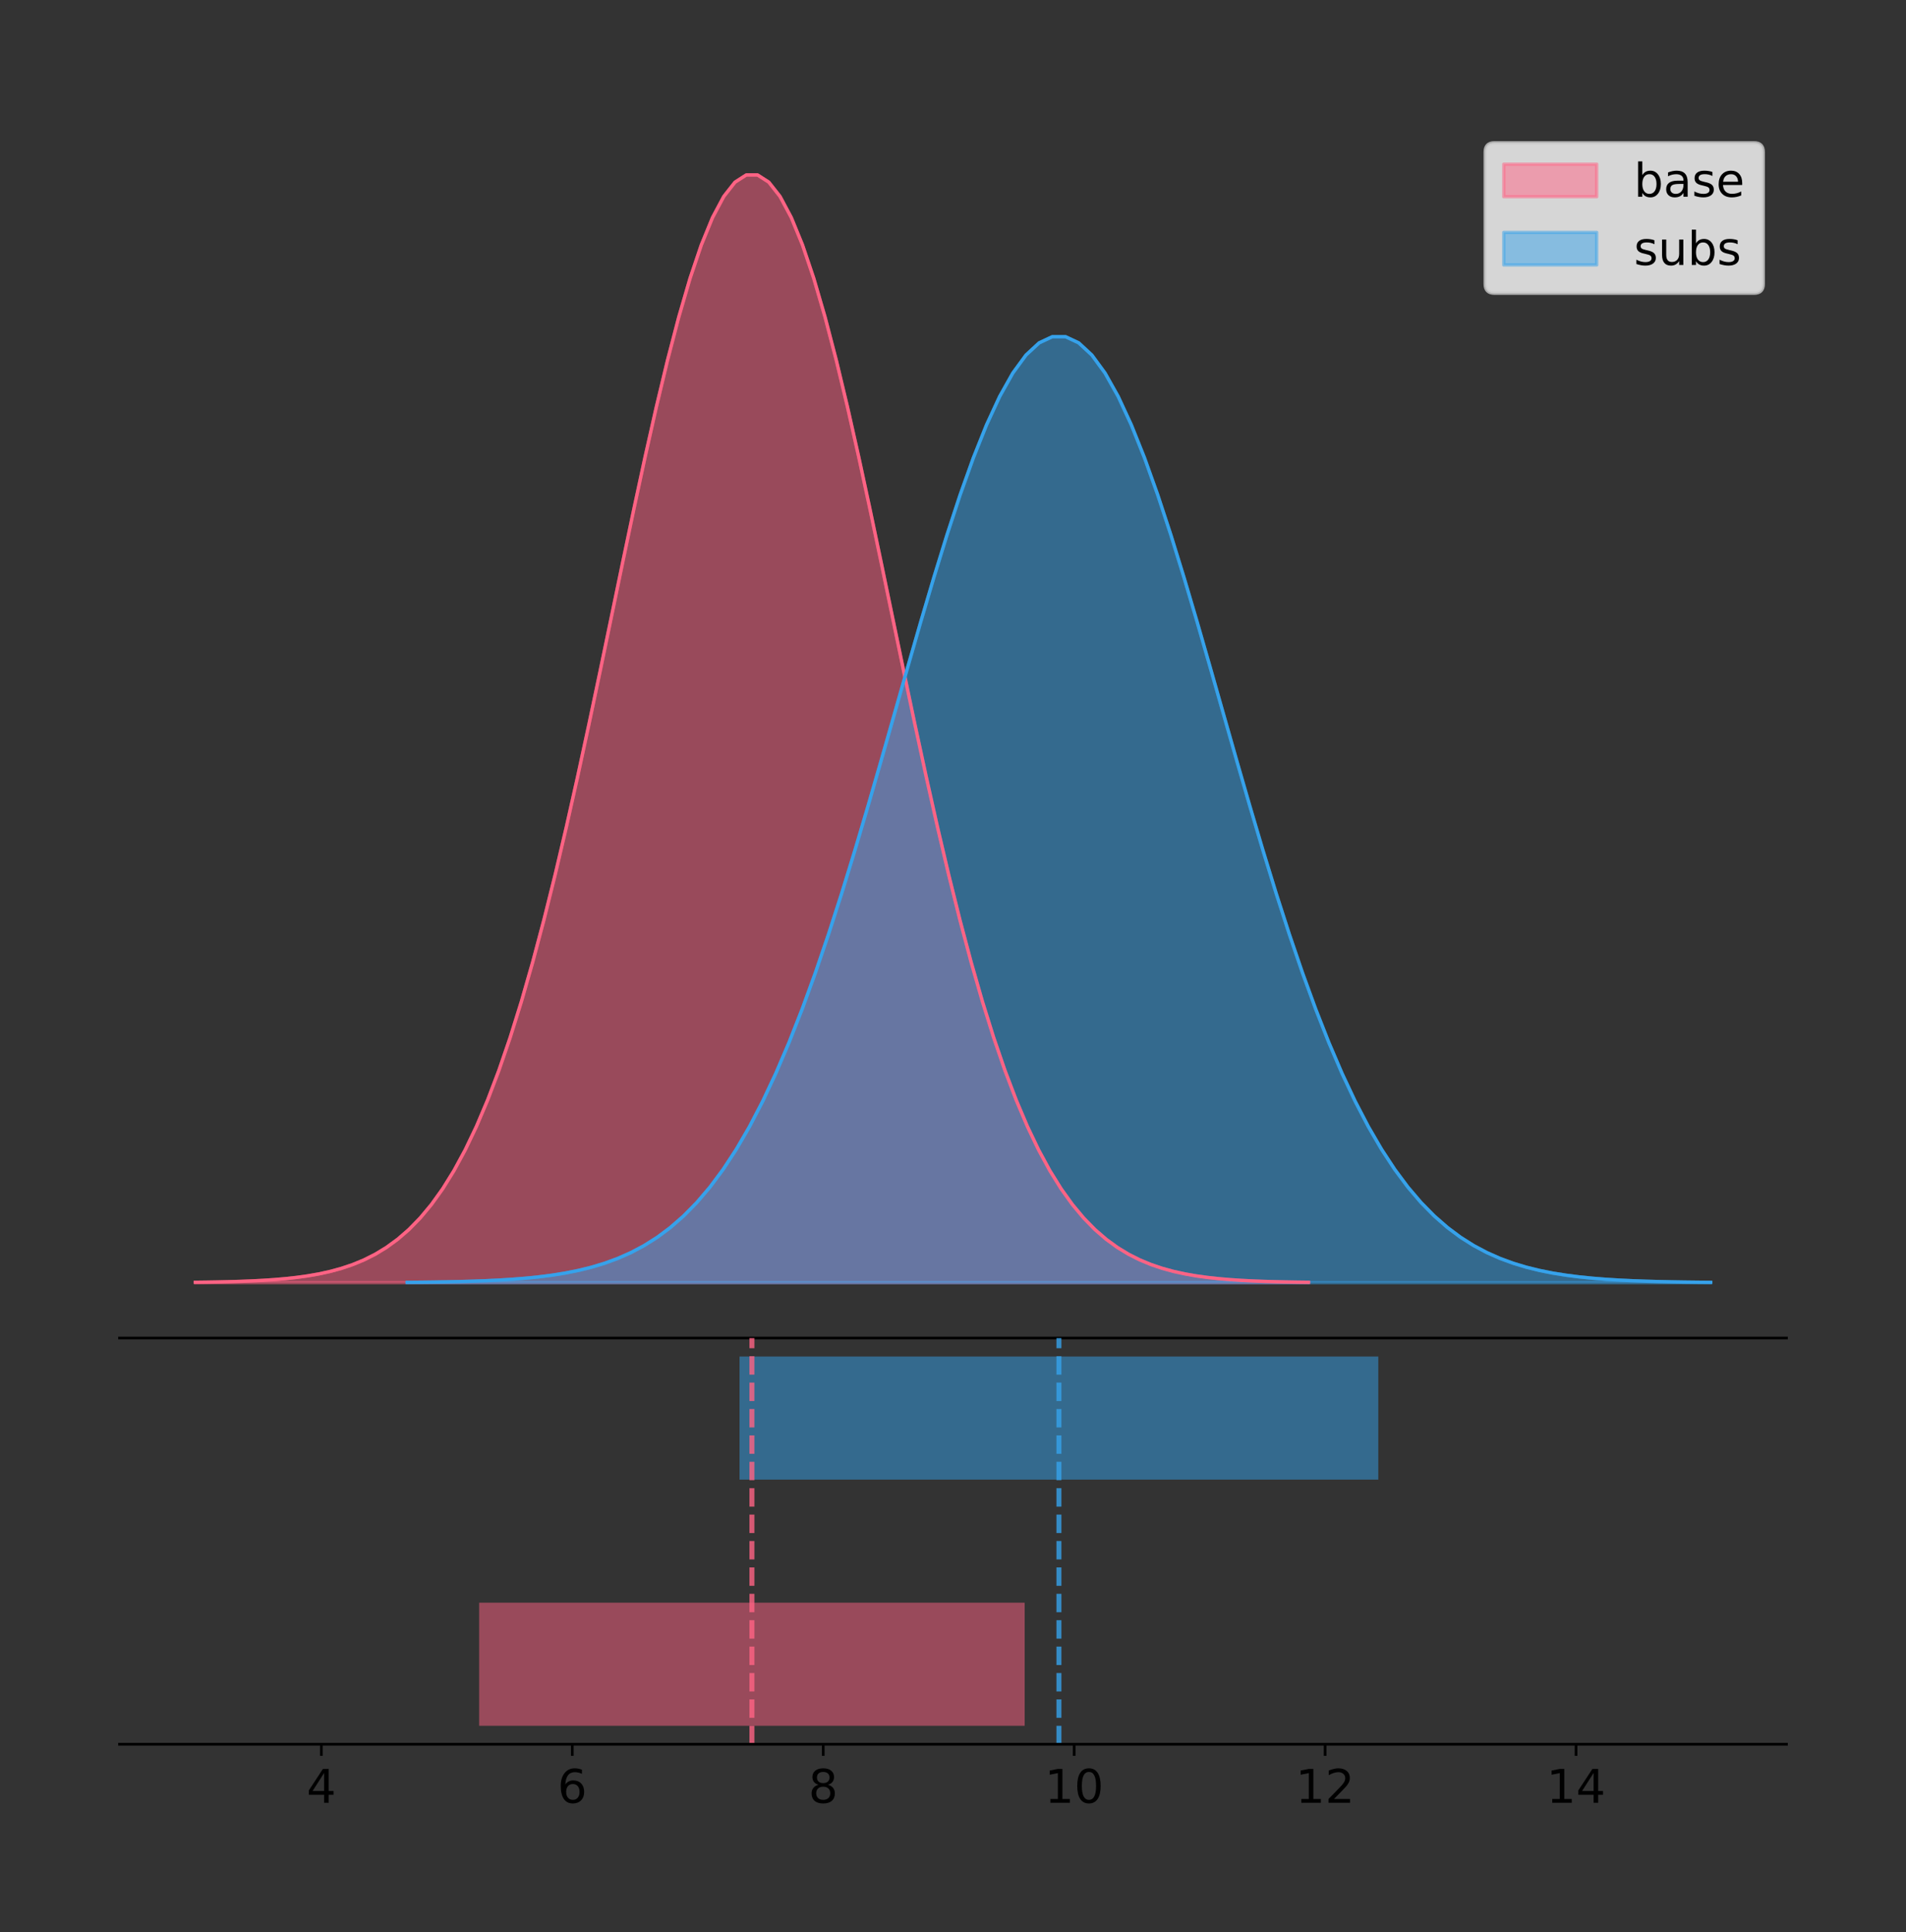 <?xml version="1.0" encoding="utf-8" standalone="no"?>
<!DOCTYPE svg PUBLIC "-//W3C//DTD SVG 1.1//EN"
  "http://www.w3.org/Graphics/SVG/1.1/DTD/svg11.dtd">
<!-- Created with matplotlib (https://matplotlib.org/) -->
<svg height="581.789pt" version="1.1" viewBox="0 0 574.2 581.789" width="574.2pt" xmlns="http://www.w3.org/2000/svg" xmlns:xlink="http://www.w3.org/1999/xlink">
 <rect x="0" y="0" width="574.2" height="581.789" fill="#333333" stroke="none"/>
 <defs>
  <style type="text/css">
*{stroke-linecap:butt;stroke-linejoin:round;}
  </style>
 </defs>
 <g id="figure_1">
  <g id="patch_1">
   <path d="M 0 581.789 
L 574.2 581.789 
L 574.2 0 
L 0 0 
z
" style="fill:none;"/>
  </g>
  <g id="axes_1">
   <g id="patch_2">
    <path d="M 36 402.93 
L 538.2 402.93 
L 538.2 36 
L 36 36 
z
" style="fill:none;"/>
   </g>
   <g id="PolyCollection_1">
    <defs>
     <path d="M 58.827 -195.538 
L 58.827 -195.65 
L 62.215 -195.692 
L 65.603 -195.749 
L 68.99 -195.825 
L 72.378 -195.925 
L 75.766 -196.058 
L 79.154 -196.23 
L 82.541 -196.455 
L 85.929 -196.744 
L 89.317 -197.115 
L 92.704 -197.585 
L 96.092 -198.179 
L 99.48 -198.923 
L 102.868 -199.848 
L 106.255 -200.99 
L 109.643 -202.39 
L 113.031 -204.093 
L 116.418 -206.151 
L 119.806 -208.617 
L 123.194 -211.552 
L 126.581 -215.017 
L 129.969 -219.078 
L 133.357 -223.801 
L 136.745 -229.25 
L 140.132 -235.488 
L 143.52 -242.572 
L 146.908 -250.552 
L 150.295 -259.468 
L 153.683 -269.344 
L 157.071 -280.192 
L 160.459 -292.002 
L 163.846 -304.744 
L 167.234 -318.365 
L 170.622 -332.786 
L 174.009 -347.901 
L 177.397 -363.58 
L 180.785 -379.667 
L 184.173 -395.98 
L 187.56 -412.318 
L 190.948 -428.462 
L 194.336 -444.18 
L 197.723 -459.23 
L 201.111 -473.372 
L 204.499 -486.366 
L 207.887 -497.987 
L 211.274 -508.025 
L 214.662 -516.294 
L 218.05 -522.64 
L 221.437 -526.94 
L 224.825 -529.111 
L 228.213 -529.111 
L 231.6 -526.94 
L 234.988 -522.64 
L 238.376 -516.294 
L 241.764 -508.025 
L 245.151 -497.987 
L 248.539 -486.366 
L 251.927 -473.372 
L 255.314 -459.23 
L 258.702 -444.18 
L 262.09 -428.462 
L 265.478 -412.318 
L 268.865 -395.98 
L 272.253 -379.667 
L 275.641 -363.58 
L 279.028 -347.901 
L 282.416 -332.786 
L 285.804 -318.365 
L 289.192 -304.744 
L 292.579 -292.002 
L 295.967 -280.192 
L 299.355 -269.344 
L 302.742 -259.468 
L 306.13 -250.552 
L 309.518 -242.572 
L 312.906 -235.488 
L 316.293 -229.25 
L 319.681 -223.801 
L 323.069 -219.078 
L 326.456 -215.017 
L 329.844 -211.552 
L 333.232 -208.617 
L 336.62 -206.151 
L 340.007 -204.093 
L 343.395 -202.39 
L 346.783 -200.99 
L 350.17 -199.848 
L 353.558 -198.923 
L 356.946 -198.179 
L 360.333 -197.585 
L 363.721 -197.115 
L 367.109 -196.744 
L 370.497 -196.455 
L 373.884 -196.23 
L 377.272 -196.058 
L 380.66 -195.925 
L 384.047 -195.825 
L 387.435 -195.749 
L 390.823 -195.692 
L 394.211 -195.65 
L 394.211 -195.538 
L 394.211 -195.538 
L 390.823 -195.538 
L 387.435 -195.538 
L 384.047 -195.538 
L 380.66 -195.538 
L 377.272 -195.538 
L 373.884 -195.538 
L 370.497 -195.538 
L 367.109 -195.538 
L 363.721 -195.538 
L 360.333 -195.538 
L 356.946 -195.538 
L 353.558 -195.538 
L 350.17 -195.538 
L 346.783 -195.538 
L 343.395 -195.538 
L 340.007 -195.538 
L 336.62 -195.538 
L 333.232 -195.538 
L 329.844 -195.538 
L 326.456 -195.538 
L 323.069 -195.538 
L 319.681 -195.538 
L 316.293 -195.538 
L 312.906 -195.538 
L 309.518 -195.538 
L 306.13 -195.538 
L 302.742 -195.538 
L 299.355 -195.538 
L 295.967 -195.538 
L 292.579 -195.538 
L 289.192 -195.538 
L 285.804 -195.538 
L 282.416 -195.538 
L 279.028 -195.538 
L 275.641 -195.538 
L 272.253 -195.538 
L 268.865 -195.538 
L 265.478 -195.538 
L 262.09 -195.538 
L 258.702 -195.538 
L 255.314 -195.538 
L 251.927 -195.538 
L 248.539 -195.538 
L 245.151 -195.538 
L 241.764 -195.538 
L 238.376 -195.538 
L 234.988 -195.538 
L 231.6 -195.538 
L 228.213 -195.538 
L 224.825 -195.538 
L 221.437 -195.538 
L 218.05 -195.538 
L 214.662 -195.538 
L 211.274 -195.538 
L 207.887 -195.538 
L 204.499 -195.538 
L 201.111 -195.538 
L 197.723 -195.538 
L 194.336 -195.538 
L 190.948 -195.538 
L 187.56 -195.538 
L 184.173 -195.538 
L 180.785 -195.538 
L 177.397 -195.538 
L 174.009 -195.538 
L 170.622 -195.538 
L 167.234 -195.538 
L 163.846 -195.538 
L 160.459 -195.538 
L 157.071 -195.538 
L 153.683 -195.538 
L 150.295 -195.538 
L 146.908 -195.538 
L 143.52 -195.538 
L 140.132 -195.538 
L 136.745 -195.538 
L 133.357 -195.538 
L 129.969 -195.538 
L 126.581 -195.538 
L 123.194 -195.538 
L 119.806 -195.538 
L 116.418 -195.538 
L 113.031 -195.538 
L 109.643 -195.538 
L 106.255 -195.538 
L 102.868 -195.538 
L 99.48 -195.538 
L 96.092 -195.538 
L 92.704 -195.538 
L 89.317 -195.538 
L 85.929 -195.538 
L 82.541 -195.538 
L 79.154 -195.538 
L 75.766 -195.538 
L 72.378 -195.538 
L 68.99 -195.538 
L 65.603 -195.538 
L 62.215 -195.538 
L 58.827 -195.538 
z
" id="m3cfd4d5f78" style="stroke:#ff6384;stroke-opacity:0.5;"/>
    </defs>
    <g clip-path="url(#pd2fd0c8b5d)">
     <use style="fill:#ff6384;fill-opacity:0.5;stroke:#ff6384;stroke-opacity:0.5;" x="0" xlink:href="#m3cfd4d5f78" y="581.789"/>
    </g>
   </g>
   <g id="PolyCollection_2">
    <defs>
     <path d="M 122.646 -195.538 
L 122.646 -195.634 
L 126.613 -195.67 
L 130.58 -195.718 
L 134.547 -195.783 
L 138.514 -195.869 
L 142.481 -195.982 
L 146.448 -196.129 
L 150.415 -196.321 
L 154.382 -196.568 
L 158.349 -196.884 
L 162.316 -197.286 
L 166.283 -197.793 
L 170.249 -198.429 
L 174.216 -199.219 
L 178.183 -200.194 
L 182.15 -201.39 
L 186.117 -202.844 
L 190.084 -204.601 
L 194.051 -206.707 
L 198.018 -209.213 
L 201.985 -212.173 
L 205.952 -215.641 
L 209.919 -219.674 
L 213.886 -224.328 
L 217.853 -229.655 
L 221.82 -235.705 
L 225.787 -242.52 
L 229.753 -250.133 
L 233.72 -258.568 
L 237.687 -267.831 
L 241.654 -277.917 
L 245.621 -288.799 
L 249.588 -300.431 
L 253.555 -312.746 
L 257.522 -325.654 
L 261.489 -339.044 
L 265.456 -352.782 
L 269.423 -366.713 
L 273.39 -380.666 
L 277.357 -394.452 
L 281.324 -407.875 
L 285.291 -420.728 
L 289.257 -432.804 
L 293.224 -443.901 
L 297.191 -453.825 
L 301.158 -462.397 
L 305.125 -469.46 
L 309.092 -474.879 
L 313.059 -478.551 
L 317.026 -480.405 
L 320.993 -480.405 
L 324.96 -478.551 
L 328.927 -474.879 
L 332.894 -469.46 
L 336.861 -462.397 
L 340.828 -453.825 
L 344.795 -443.901 
L 348.762 -432.804 
L 352.728 -420.728 
L 356.695 -407.875 
L 360.662 -394.452 
L 364.629 -380.666 
L 368.596 -366.713 
L 372.563 -352.782 
L 376.53 -339.044 
L 380.497 -325.654 
L 384.464 -312.746 
L 388.431 -300.431 
L 392.398 -288.799 
L 396.365 -277.917 
L 400.332 -267.831 
L 404.299 -258.568 
L 408.266 -250.133 
L 412.232 -242.52 
L 416.199 -235.705 
L 420.166 -229.655 
L 424.133 -224.328 
L 428.1 -219.674 
L 432.067 -215.641 
L 436.034 -212.173 
L 440.001 -209.213 
L 443.968 -206.707 
L 447.935 -204.601 
L 451.902 -202.844 
L 455.869 -201.39 
L 459.836 -200.194 
L 463.803 -199.219 
L 467.77 -198.429 
L 471.736 -197.793 
L 475.703 -197.286 
L 479.67 -196.884 
L 483.637 -196.568 
L 487.604 -196.321 
L 491.571 -196.129 
L 495.538 -195.982 
L 499.505 -195.869 
L 503.472 -195.783 
L 507.439 -195.718 
L 511.406 -195.67 
L 515.373 -195.634 
L 515.373 -195.538 
L 515.373 -195.538 
L 511.406 -195.538 
L 507.439 -195.538 
L 503.472 -195.538 
L 499.505 -195.538 
L 495.538 -195.538 
L 491.571 -195.538 
L 487.604 -195.538 
L 483.637 -195.538 
L 479.67 -195.538 
L 475.703 -195.538 
L 471.736 -195.538 
L 467.77 -195.538 
L 463.803 -195.538 
L 459.836 -195.538 
L 455.869 -195.538 
L 451.902 -195.538 
L 447.935 -195.538 
L 443.968 -195.538 
L 440.001 -195.538 
L 436.034 -195.538 
L 432.067 -195.538 
L 428.1 -195.538 
L 424.133 -195.538 
L 420.166 -195.538 
L 416.199 -195.538 
L 412.232 -195.538 
L 408.266 -195.538 
L 404.299 -195.538 
L 400.332 -195.538 
L 396.365 -195.538 
L 392.398 -195.538 
L 388.431 -195.538 
L 384.464 -195.538 
L 380.497 -195.538 
L 376.53 -195.538 
L 372.563 -195.538 
L 368.596 -195.538 
L 364.629 -195.538 
L 360.662 -195.538 
L 356.695 -195.538 
L 352.728 -195.538 
L 348.762 -195.538 
L 344.795 -195.538 
L 340.828 -195.538 
L 336.861 -195.538 
L 332.894 -195.538 
L 328.927 -195.538 
L 324.96 -195.538 
L 320.993 -195.538 
L 317.026 -195.538 
L 313.059 -195.538 
L 309.092 -195.538 
L 305.125 -195.538 
L 301.158 -195.538 
L 297.191 -195.538 
L 293.224 -195.538 
L 289.257 -195.538 
L 285.291 -195.538 
L 281.324 -195.538 
L 277.357 -195.538 
L 273.39 -195.538 
L 269.423 -195.538 
L 265.456 -195.538 
L 261.489 -195.538 
L 257.522 -195.538 
L 253.555 -195.538 
L 249.588 -195.538 
L 245.621 -195.538 
L 241.654 -195.538 
L 237.687 -195.538 
L 233.72 -195.538 
L 229.753 -195.538 
L 225.787 -195.538 
L 221.82 -195.538 
L 217.853 -195.538 
L 213.886 -195.538 
L 209.919 -195.538 
L 205.952 -195.538 
L 201.985 -195.538 
L 198.018 -195.538 
L 194.051 -195.538 
L 190.084 -195.538 
L 186.117 -195.538 
L 182.15 -195.538 
L 178.183 -195.538 
L 174.216 -195.538 
L 170.249 -195.538 
L 166.283 -195.538 
L 162.316 -195.538 
L 158.349 -195.538 
L 154.382 -195.538 
L 150.415 -195.538 
L 146.448 -195.538 
L 142.481 -195.538 
L 138.514 -195.538 
L 134.547 -195.538 
L 130.58 -195.538 
L 126.613 -195.538 
L 122.646 -195.538 
z
" id="m40dc9b8d0b" style="stroke:#36a2eb;stroke-opacity:0.5;"/>
    </defs>
    <g clip-path="url(#pd2fd0c8b5d)">
     <use style="fill:#36a2eb;fill-opacity:0.5;stroke:#36a2eb;stroke-opacity:0.5;" x="0" xlink:href="#m40dc9b8d0b" y="581.789"/>
    </g>
   </g>
   <g id="line2d_1">
    <path clip-path="url(#pd2fd0c8b5d)" d="M 58.827 386.139 
L 62.215 386.097 
L 65.603 386.04 
L 68.99 385.965 
L 72.378 385.864 
L 75.766 385.732 
L 79.154 385.559 
L 82.541 385.334 
L 85.929 385.045 
L 89.317 384.675 
L 92.704 384.204 
L 96.092 383.61 
L 99.48 382.867 
L 102.868 381.941 
L 106.255 380.799 
L 109.643 379.399 
L 113.031 377.696 
L 116.418 375.639 
L 119.806 373.172 
L 123.194 370.238 
L 126.581 366.772 
L 129.969 362.711 
L 133.357 357.989 
L 136.745 352.539 
L 140.132 346.301 
L 143.52 339.217 
L 146.908 331.237 
L 150.295 322.322 
L 153.683 312.445 
L 157.071 301.597 
L 160.459 289.787 
L 163.846 277.045 
L 167.234 263.424 
L 170.622 249.004 
L 174.009 233.888 
L 177.397 218.209 
L 180.785 202.123 
L 184.173 185.809 
L 187.56 169.471 
L 190.948 153.327 
L 194.336 137.61 
L 197.723 122.559 
L 201.111 108.418 
L 204.499 95.423 
L 207.887 83.803 
L 211.274 73.765 
L 214.662 65.495 
L 218.05 59.15 
L 221.437 54.85 
L 224.825 52.679 
L 228.213 52.679 
L 231.6 54.85 
L 234.988 59.15 
L 238.376 65.495 
L 241.764 73.765 
L 245.151 83.803 
L 248.539 95.423 
L 251.927 108.418 
L 255.314 122.559 
L 258.702 137.61 
L 262.09 153.327 
L 265.478 169.471 
L 268.865 185.809 
L 272.253 202.123 
L 275.641 218.209 
L 279.028 233.888 
L 282.416 249.004 
L 285.804 263.424 
L 289.192 277.045 
L 292.579 289.787 
L 295.967 301.597 
L 299.355 312.445 
L 302.742 322.322 
L 306.13 331.237 
L 309.518 339.217 
L 312.906 346.301 
L 316.293 352.539 
L 319.681 357.989 
L 323.069 362.711 
L 326.456 366.772 
L 329.844 370.238 
L 333.232 373.172 
L 336.62 375.639 
L 340.007 377.696 
L 343.395 379.399 
L 346.783 380.799 
L 350.17 381.941 
L 353.558 382.867 
L 356.946 383.61 
L 360.333 384.204 
L 363.721 384.675 
L 367.109 385.045 
L 370.497 385.334 
L 373.884 385.559 
L 377.272 385.732 
L 380.66 385.864 
L 384.047 385.965 
L 387.435 386.04 
L 390.823 386.097 
L 394.211 386.139 
" style="fill:none;stroke:#ff6384;stroke-linecap:square;"/>
   </g>
   <g id="line2d_2">
    <path clip-path="url(#pd2fd0c8b5d)" d="M 122.646 386.156 
L 126.613 386.12 
L 130.58 386.071 
L 134.547 386.006 
L 138.514 385.921 
L 142.481 385.808 
L 146.448 385.66 
L 150.415 385.468 
L 154.382 385.221 
L 158.349 384.905 
L 162.316 384.503 
L 166.283 383.996 
L 170.249 383.361 
L 174.216 382.571 
L 178.183 381.595 
L 182.15 380.4 
L 186.117 378.945 
L 190.084 377.188 
L 194.051 375.082 
L 198.018 372.576 
L 201.985 369.617 
L 205.952 366.148 
L 209.919 362.115 
L 213.886 357.462 
L 217.853 352.135 
L 221.82 346.085 
L 225.787 339.27 
L 229.753 331.656 
L 233.72 323.222 
L 237.687 313.958 
L 241.654 303.872 
L 245.621 292.99 
L 249.588 281.358 
L 253.555 269.043 
L 257.522 256.135 
L 261.489 242.745 
L 265.456 229.008 
L 269.423 215.076 
L 273.39 201.124 
L 277.357 187.337 
L 281.324 173.914 
L 285.291 161.062 
L 289.257 148.985 
L 293.224 137.888 
L 297.191 127.964 
L 301.158 119.392 
L 305.125 112.33 
L 309.092 106.911 
L 313.059 103.239 
L 317.026 101.385 
L 320.993 101.385 
L 324.96 103.239 
L 328.927 106.911 
L 332.894 112.33 
L 336.861 119.392 
L 340.828 127.964 
L 344.795 137.888 
L 348.762 148.985 
L 352.728 161.062 
L 356.695 173.914 
L 360.662 187.337 
L 364.629 201.124 
L 368.596 215.076 
L 372.563 229.008 
L 376.53 242.745 
L 380.497 256.135 
L 384.464 269.043 
L 388.431 281.358 
L 392.398 292.99 
L 396.365 303.872 
L 400.332 313.958 
L 404.299 323.222 
L 408.266 331.656 
L 412.232 339.27 
L 416.199 346.085 
L 420.166 352.135 
L 424.133 357.462 
L 428.1 362.115 
L 432.067 366.148 
L 436.034 369.617 
L 440.001 372.576 
L 443.968 375.082 
L 447.935 377.188 
L 451.902 378.945 
L 455.869 380.4 
L 459.836 381.595 
L 463.803 382.571 
L 467.77 383.361 
L 471.736 383.996 
L 475.703 384.503 
L 479.67 384.905 
L 483.637 385.221 
L 487.604 385.468 
L 491.571 385.66 
L 495.538 385.808 
L 499.505 385.921 
L 503.472 386.006 
L 507.439 386.071 
L 511.406 386.12 
L 515.373 386.156 
" style="fill:none;stroke:#36a2eb;stroke-linecap:square;"/>
   </g>
   <g id="patch_3">
    <path d="M 36 402.93 
L 538.2 402.93 
" style="fill:none;stroke:#000000;stroke-linecap:square;stroke-linejoin:miter;stroke-width:0.8;"/>
   </g>
   <g id="legend_1">
    <g id="patch_4">
     <path d="M 450.225 88.299 
L 528.4 88.299 
Q 531.2 88.299 531.2 85.499 
L 531.2 45.8 
Q 531.2 43 528.4 43 
L 450.225 43 
Q 447.425 43 447.425 45.8 
L 447.425 85.499 
Q 447.425 88.299 450.225 88.299 
z
" style="fill:#ffffff;opacity:0.8;stroke:#cccccc;stroke-linejoin:miter;"/>
    </g>
    <g id="patch_5">
     <path d="M 453.025 59.238 
L 481.025 59.238 
L 481.025 49.438 
L 453.025 49.438 
z
" style="fill:#ff6384;opacity:0.5;stroke:#ff6384;stroke-linejoin:miter;"/>
    </g>
    <g id="text_1">
     <!-- base -->
     <defs>
      <path d="M 48.688 27.297 
Q 48.688 37.203 44.609 42.844 
Q 40.531 48.484 33.406 48.484 
Q 26.266 48.484 22.188 42.844 
Q 18.109 37.203 18.109 27.297 
Q 18.109 17.391 22.188 11.75 
Q 26.266 6.109 33.406 6.109 
Q 40.531 6.109 44.609 11.75 
Q 48.688 17.391 48.688 27.297 
z
M 18.109 46.391 
Q 20.953 51.266 25.266 53.625 
Q 29.594 56 35.594 56 
Q 45.562 56 51.781 48.094 
Q 58.016 40.188 58.016 27.297 
Q 58.016 14.406 51.781 6.484 
Q 45.562 -1.422 35.594 -1.422 
Q 29.594 -1.422 25.266 0.953 
Q 20.953 3.328 18.109 8.203 
L 18.109 0 
L 9.078 0 
L 9.078 75.984 
L 18.109 75.984 
z
" id="DejaVuSans-98"/>
      <path d="M 34.281 27.484 
Q 23.391 27.484 19.188 25 
Q 14.984 22.516 14.984 16.5 
Q 14.984 11.719 18.141 8.906 
Q 21.297 6.109 26.703 6.109 
Q 34.188 6.109 38.703 11.406 
Q 43.219 16.703 43.219 25.484 
L 43.219 27.484 
z
M 52.203 31.203 
L 52.203 0 
L 43.219 0 
L 43.219 8.297 
Q 40.141 3.328 35.547 0.953 
Q 30.953 -1.422 24.312 -1.422 
Q 15.922 -1.422 10.953 3.297 
Q 6 8.016 6 15.922 
Q 6 25.141 12.172 29.828 
Q 18.359 34.516 30.609 34.516 
L 43.219 34.516 
L 43.219 35.406 
Q 43.219 41.609 39.141 45 
Q 35.062 48.391 27.688 48.391 
Q 23 48.391 18.547 47.266 
Q 14.109 46.141 10.016 43.891 
L 10.016 52.203 
Q 14.938 54.109 19.578 55.047 
Q 24.219 56 28.609 56 
Q 40.484 56 46.344 49.844 
Q 52.203 43.703 52.203 31.203 
z
" id="DejaVuSans-97"/>
      <path d="M 44.281 53.078 
L 44.281 44.578 
Q 40.484 46.531 36.375 47.5 
Q 32.281 48.484 27.875 48.484 
Q 21.188 48.484 17.844 46.438 
Q 14.5 44.391 14.5 40.281 
Q 14.5 37.156 16.891 35.375 
Q 19.281 33.594 26.516 31.984 
L 29.594 31.297 
Q 39.156 29.25 43.188 25.516 
Q 47.219 21.781 47.219 15.094 
Q 47.219 7.469 41.188 3.016 
Q 35.156 -1.422 24.609 -1.422 
Q 20.219 -1.422 15.453 -0.562 
Q 10.688 0.297 5.422 2 
L 5.422 11.281 
Q 10.406 8.688 15.234 7.391 
Q 20.062 6.109 24.812 6.109 
Q 31.156 6.109 34.562 8.281 
Q 37.984 10.453 37.984 14.406 
Q 37.984 18.062 35.516 20.016 
Q 33.062 21.969 24.703 23.781 
L 21.578 24.516 
Q 13.234 26.266 9.516 29.906 
Q 5.812 33.547 5.812 39.891 
Q 5.812 47.609 11.281 51.797 
Q 16.75 56 26.812 56 
Q 31.781 56 36.172 55.266 
Q 40.578 54.547 44.281 53.078 
z
" id="DejaVuSans-115"/>
      <path d="M 56.203 29.594 
L 56.203 25.203 
L 14.891 25.203 
Q 15.484 15.922 20.484 11.062 
Q 25.484 6.203 34.422 6.203 
Q 39.594 6.203 44.453 7.469 
Q 49.312 8.734 54.109 11.281 
L 54.109 2.781 
Q 49.266 0.734 44.188 -0.344 
Q 39.109 -1.422 33.891 -1.422 
Q 20.797 -1.422 13.156 6.188 
Q 5.516 13.812 5.516 26.812 
Q 5.516 40.234 12.766 48.109 
Q 20.016 56 32.328 56 
Q 43.359 56 49.781 48.891 
Q 56.203 41.797 56.203 29.594 
z
M 47.219 32.234 
Q 47.125 39.594 43.094 43.984 
Q 39.062 48.391 32.422 48.391 
Q 24.906 48.391 20.391 44.141 
Q 15.875 39.891 15.188 32.172 
z
" id="DejaVuSans-101"/>
     </defs>
     <g transform="translate(492.225 59.238)scale(0.14 -0.14)">
      <use xlink:href="#DejaVuSans-98"/>
      <use x="63.477" xlink:href="#DejaVuSans-97"/>
      <use x="124.756" xlink:href="#DejaVuSans-115"/>
      <use x="176.855" xlink:href="#DejaVuSans-101"/>
     </g>
    </g>
    <g id="patch_6">
     <path d="M 453.025 79.787 
L 481.025 79.787 
L 481.025 69.987 
L 453.025 69.987 
z
" style="fill:#36a2eb;opacity:0.5;stroke:#36a2eb;stroke-linejoin:miter;"/>
    </g>
    <g id="text_2">
     <!-- subs -->
     <defs>
      <path d="M 8.5 21.578 
L 8.5 54.688 
L 17.484 54.688 
L 17.484 21.922 
Q 17.484 14.156 20.5 10.266 
Q 23.531 6.391 29.594 6.391 
Q 36.859 6.391 41.078 11.031 
Q 45.312 15.672 45.312 23.688 
L 45.312 54.688 
L 54.297 54.688 
L 54.297 0 
L 45.312 0 
L 45.312 8.406 
Q 42.047 3.422 37.719 1 
Q 33.406 -1.422 27.688 -1.422 
Q 18.266 -1.422 13.375 4.438 
Q 8.5 10.297 8.5 21.578 
z
M 31.109 56 
z
" id="DejaVuSans-117"/>
     </defs>
     <g transform="translate(492.225 79.787)scale(0.14 -0.14)">
      <use xlink:href="#DejaVuSans-115"/>
      <use x="52.1" xlink:href="#DejaVuSans-117"/>
      <use x="115.479" xlink:href="#DejaVuSans-98"/>
      <use x="178.955" xlink:href="#DejaVuSans-115"/>
     </g>
    </g>
   </g>
  </g>
  <g id="axes_2">
   <g id="patch_7">
    <path d="M 36 525.24 
L 538.2 525.24 
L 538.2 402.93 
L 36 402.93 
z
" style="fill:none;"/>
   </g>
   <g id="patch_8">
    <path clip-path="url(#p7d433615bd)" d="M 144.35 519.68 
L 308.688 519.68 
L 308.688 482.617 
L 144.35 482.617 
z
" style="fill:#ff6384;opacity:0.5;"/>
   </g>
   <g id="patch_9">
    <path clip-path="url(#p7d433615bd)" d="M 222.792 445.553 
L 415.227 445.553 
L 415.227 408.49 
L 222.792 408.49 
z
" style="fill:#36a2eb;opacity:0.5;"/>
   </g>
   <g id="matplotlib.axis_1">
    <g id="xtick_1">
     <g id="line2d_3">
      <defs>
       <path d="M 0 0 
L 0 3.5 
" id="m5ae1579bcd" style="stroke:#000000;stroke-width:0.8;"/>
      </defs>
      <g>
       <use style="stroke:#000000;stroke-width:0.8;" x="96.811" xlink:href="#m5ae1579bcd" y="525.24"/>
      </g>
     </g>
     <g id="text_3">
      <!-- 4 -->
      <defs>
       <path d="M 37.797 64.312 
L 12.891 25.391 
L 37.797 25.391 
z
M 35.203 72.906 
L 47.609 72.906 
L 47.609 25.391 
L 58.016 25.391 
L 58.016 17.188 
L 47.609 17.188 
L 47.609 0 
L 37.797 0 
L 37.797 17.188 
L 4.891 17.188 
L 4.891 26.703 
z
" id="DejaVuSans-52"/>
      </defs>
      <g transform="translate(92.358 542.878)scale(0.14 -0.14)">
       <use xlink:href="#DejaVuSans-52"/>
      </g>
     </g>
    </g>
    <g id="xtick_2">
     <g id="line2d_4">
      <g>
       <use style="stroke:#000000;stroke-width:0.8;" x="172.41" xlink:href="#m5ae1579bcd" y="525.24"/>
      </g>
     </g>
     <g id="text_4">
      <!-- 6 -->
      <defs>
       <path d="M 33.016 40.375 
Q 26.375 40.375 22.484 35.828 
Q 18.609 31.297 18.609 23.391 
Q 18.609 15.531 22.484 10.953 
Q 26.375 6.391 33.016 6.391 
Q 39.656 6.391 43.531 10.953 
Q 47.406 15.531 47.406 23.391 
Q 47.406 31.297 43.531 35.828 
Q 39.656 40.375 33.016 40.375 
z
M 52.594 71.297 
L 52.594 62.312 
Q 48.875 64.062 45.094 64.984 
Q 41.312 65.922 37.594 65.922 
Q 27.828 65.922 22.672 59.328 
Q 17.531 52.734 16.797 39.406 
Q 19.672 43.656 24.016 45.922 
Q 28.375 48.188 33.594 48.188 
Q 44.578 48.188 50.953 41.516 
Q 57.328 34.859 57.328 23.391 
Q 57.328 12.156 50.688 5.359 
Q 44.047 -1.422 33.016 -1.422 
Q 20.359 -1.422 13.672 8.266 
Q 6.984 17.969 6.984 36.375 
Q 6.984 53.656 15.188 63.938 
Q 23.391 74.219 37.203 74.219 
Q 40.922 74.219 44.703 73.484 
Q 48.484 72.75 52.594 71.297 
z
" id="DejaVuSans-54"/>
      </defs>
      <g transform="translate(167.956 542.878)scale(0.14 -0.14)">
       <use xlink:href="#DejaVuSans-54"/>
      </g>
     </g>
    </g>
    <g id="xtick_3">
     <g id="line2d_5">
      <g>
       <use style="stroke:#000000;stroke-width:0.8;" x="248.008" xlink:href="#m5ae1579bcd" y="525.24"/>
      </g>
     </g>
     <g id="text_5">
      <!-- 8 -->
      <defs>
       <path d="M 31.781 34.625 
Q 24.75 34.625 20.719 30.859 
Q 16.703 27.094 16.703 20.516 
Q 16.703 13.922 20.719 10.156 
Q 24.75 6.391 31.781 6.391 
Q 38.812 6.391 42.859 10.172 
Q 46.922 13.969 46.922 20.516 
Q 46.922 27.094 42.891 30.859 
Q 38.875 34.625 31.781 34.625 
z
M 21.922 38.812 
Q 15.578 40.375 12.031 44.719 
Q 8.5 49.078 8.5 55.328 
Q 8.5 64.062 14.719 69.141 
Q 20.953 74.219 31.781 74.219 
Q 42.672 74.219 48.875 69.141 
Q 55.078 64.062 55.078 55.328 
Q 55.078 49.078 51.531 44.719 
Q 48 40.375 41.703 38.812 
Q 48.828 37.156 52.797 32.312 
Q 56.781 27.484 56.781 20.516 
Q 56.781 9.906 50.312 4.234 
Q 43.844 -1.422 31.781 -1.422 
Q 19.734 -1.422 13.25 4.234 
Q 6.781 9.906 6.781 20.516 
Q 6.781 27.484 10.781 32.312 
Q 14.797 37.156 21.922 38.812 
z
M 18.312 54.391 
Q 18.312 48.734 21.844 45.562 
Q 25.391 42.391 31.781 42.391 
Q 38.141 42.391 41.719 45.562 
Q 45.312 48.734 45.312 54.391 
Q 45.312 60.062 41.719 63.234 
Q 38.141 66.406 31.781 66.406 
Q 25.391 66.406 21.844 63.234 
Q 18.312 60.062 18.312 54.391 
z
" id="DejaVuSans-56"/>
      </defs>
      <g transform="translate(243.554 542.878)scale(0.14 -0.14)">
       <use xlink:href="#DejaVuSans-56"/>
      </g>
     </g>
    </g>
    <g id="xtick_4">
     <g id="line2d_6">
      <g>
       <use style="stroke:#000000;stroke-width:0.8;" x="323.606" xlink:href="#m5ae1579bcd" y="525.24"/>
      </g>
     </g>
     <g id="text_6">
      <!-- 10 -->
      <defs>
       <path d="M 12.406 8.297 
L 28.516 8.297 
L 28.516 63.922 
L 10.984 60.406 
L 10.984 69.391 
L 28.422 72.906 
L 38.281 72.906 
L 38.281 8.297 
L 54.391 8.297 
L 54.391 0 
L 12.406 0 
z
" id="DejaVuSans-49"/>
       <path d="M 31.781 66.406 
Q 24.172 66.406 20.328 58.906 
Q 16.5 51.422 16.5 36.375 
Q 16.5 21.391 20.328 13.891 
Q 24.172 6.391 31.781 6.391 
Q 39.453 6.391 43.281 13.891 
Q 47.125 21.391 47.125 36.375 
Q 47.125 51.422 43.281 58.906 
Q 39.453 66.406 31.781 66.406 
z
M 31.781 74.219 
Q 44.047 74.219 50.516 64.516 
Q 56.984 54.828 56.984 36.375 
Q 56.984 17.969 50.516 8.266 
Q 44.047 -1.422 31.781 -1.422 
Q 19.531 -1.422 13.062 8.266 
Q 6.594 17.969 6.594 36.375 
Q 6.594 54.828 13.062 64.516 
Q 19.531 74.219 31.781 74.219 
z
" id="DejaVuSans-48"/>
      </defs>
      <g transform="translate(314.698 542.878)scale(0.14 -0.14)">
       <use xlink:href="#DejaVuSans-49"/>
       <use x="63.623" xlink:href="#DejaVuSans-48"/>
      </g>
     </g>
    </g>
    <g id="xtick_5">
     <g id="line2d_7">
      <g>
       <use style="stroke:#000000;stroke-width:0.8;" x="399.204" xlink:href="#m5ae1579bcd" y="525.24"/>
      </g>
     </g>
     <g id="text_7">
      <!-- 12 -->
      <defs>
       <path d="M 19.188 8.297 
L 53.609 8.297 
L 53.609 0 
L 7.328 0 
L 7.328 8.297 
Q 12.938 14.109 22.625 23.891 
Q 32.328 33.688 34.812 36.531 
Q 39.547 41.844 41.422 45.531 
Q 43.312 49.219 43.312 52.781 
Q 43.312 58.594 39.234 62.25 
Q 35.156 65.922 28.609 65.922 
Q 23.969 65.922 18.812 64.312 
Q 13.672 62.703 7.812 59.422 
L 7.812 69.391 
Q 13.766 71.781 18.938 73 
Q 24.125 74.219 28.422 74.219 
Q 39.75 74.219 46.484 68.547 
Q 53.219 62.891 53.219 53.422 
Q 53.219 48.922 51.531 44.891 
Q 49.859 40.875 45.406 35.406 
Q 44.188 33.984 37.641 27.219 
Q 31.109 20.453 19.188 8.297 
z
" id="DejaVuSans-50"/>
      </defs>
      <g transform="translate(390.297 542.878)scale(0.14 -0.14)">
       <use xlink:href="#DejaVuSans-49"/>
       <use x="63.623" xlink:href="#DejaVuSans-50"/>
      </g>
     </g>
    </g>
    <g id="xtick_6">
     <g id="line2d_8">
      <g>
       <use style="stroke:#000000;stroke-width:0.8;" x="474.802" xlink:href="#m5ae1579bcd" y="525.24"/>
      </g>
     </g>
     <g id="text_8">
      <!-- 14 -->
      <g transform="translate(465.895 542.878)scale(0.14 -0.14)">
       <use xlink:href="#DejaVuSans-49"/>
       <use x="63.623" xlink:href="#DejaVuSans-52"/>
      </g>
     </g>
    </g>
   </g>
   <g id="line2d_9">
    <path clip-path="url(#p7d433615bd)" d="M 226.519 525.24 
L 226.519 402.93 
" style="fill:none;stroke:#ff6384;stroke-dasharray:5.55,2.4;stroke-dashoffset:0;stroke-opacity:0.8;stroke-width:1.5;"/>
   </g>
   <g id="line2d_10">
    <path clip-path="url(#p7d433615bd)" d="M 319.01 525.24 
L 319.01 402.93 
" style="fill:none;stroke:#36a2eb;stroke-dasharray:5.55,2.4;stroke-dashoffset:0;stroke-opacity:0.8;stroke-width:1.5;"/>
   </g>
   <g id="patch_10">
    <path d="M 36 525.24 
L 538.2 525.24 
" style="fill:none;stroke:#000000;stroke-linecap:square;stroke-linejoin:miter;stroke-width:0.8;"/>
   </g>
  </g>
 </g>
 <defs>
  <clipPath id="pd2fd0c8b5d">
   <rect height="366.93" width="502.2" x="36" y="36"/>
  </clipPath>
  <clipPath id="p7d433615bd">
   <rect height="122.31" width="502.2" x="36" y="402.93"/>
  </clipPath>
 </defs>
</svg>
